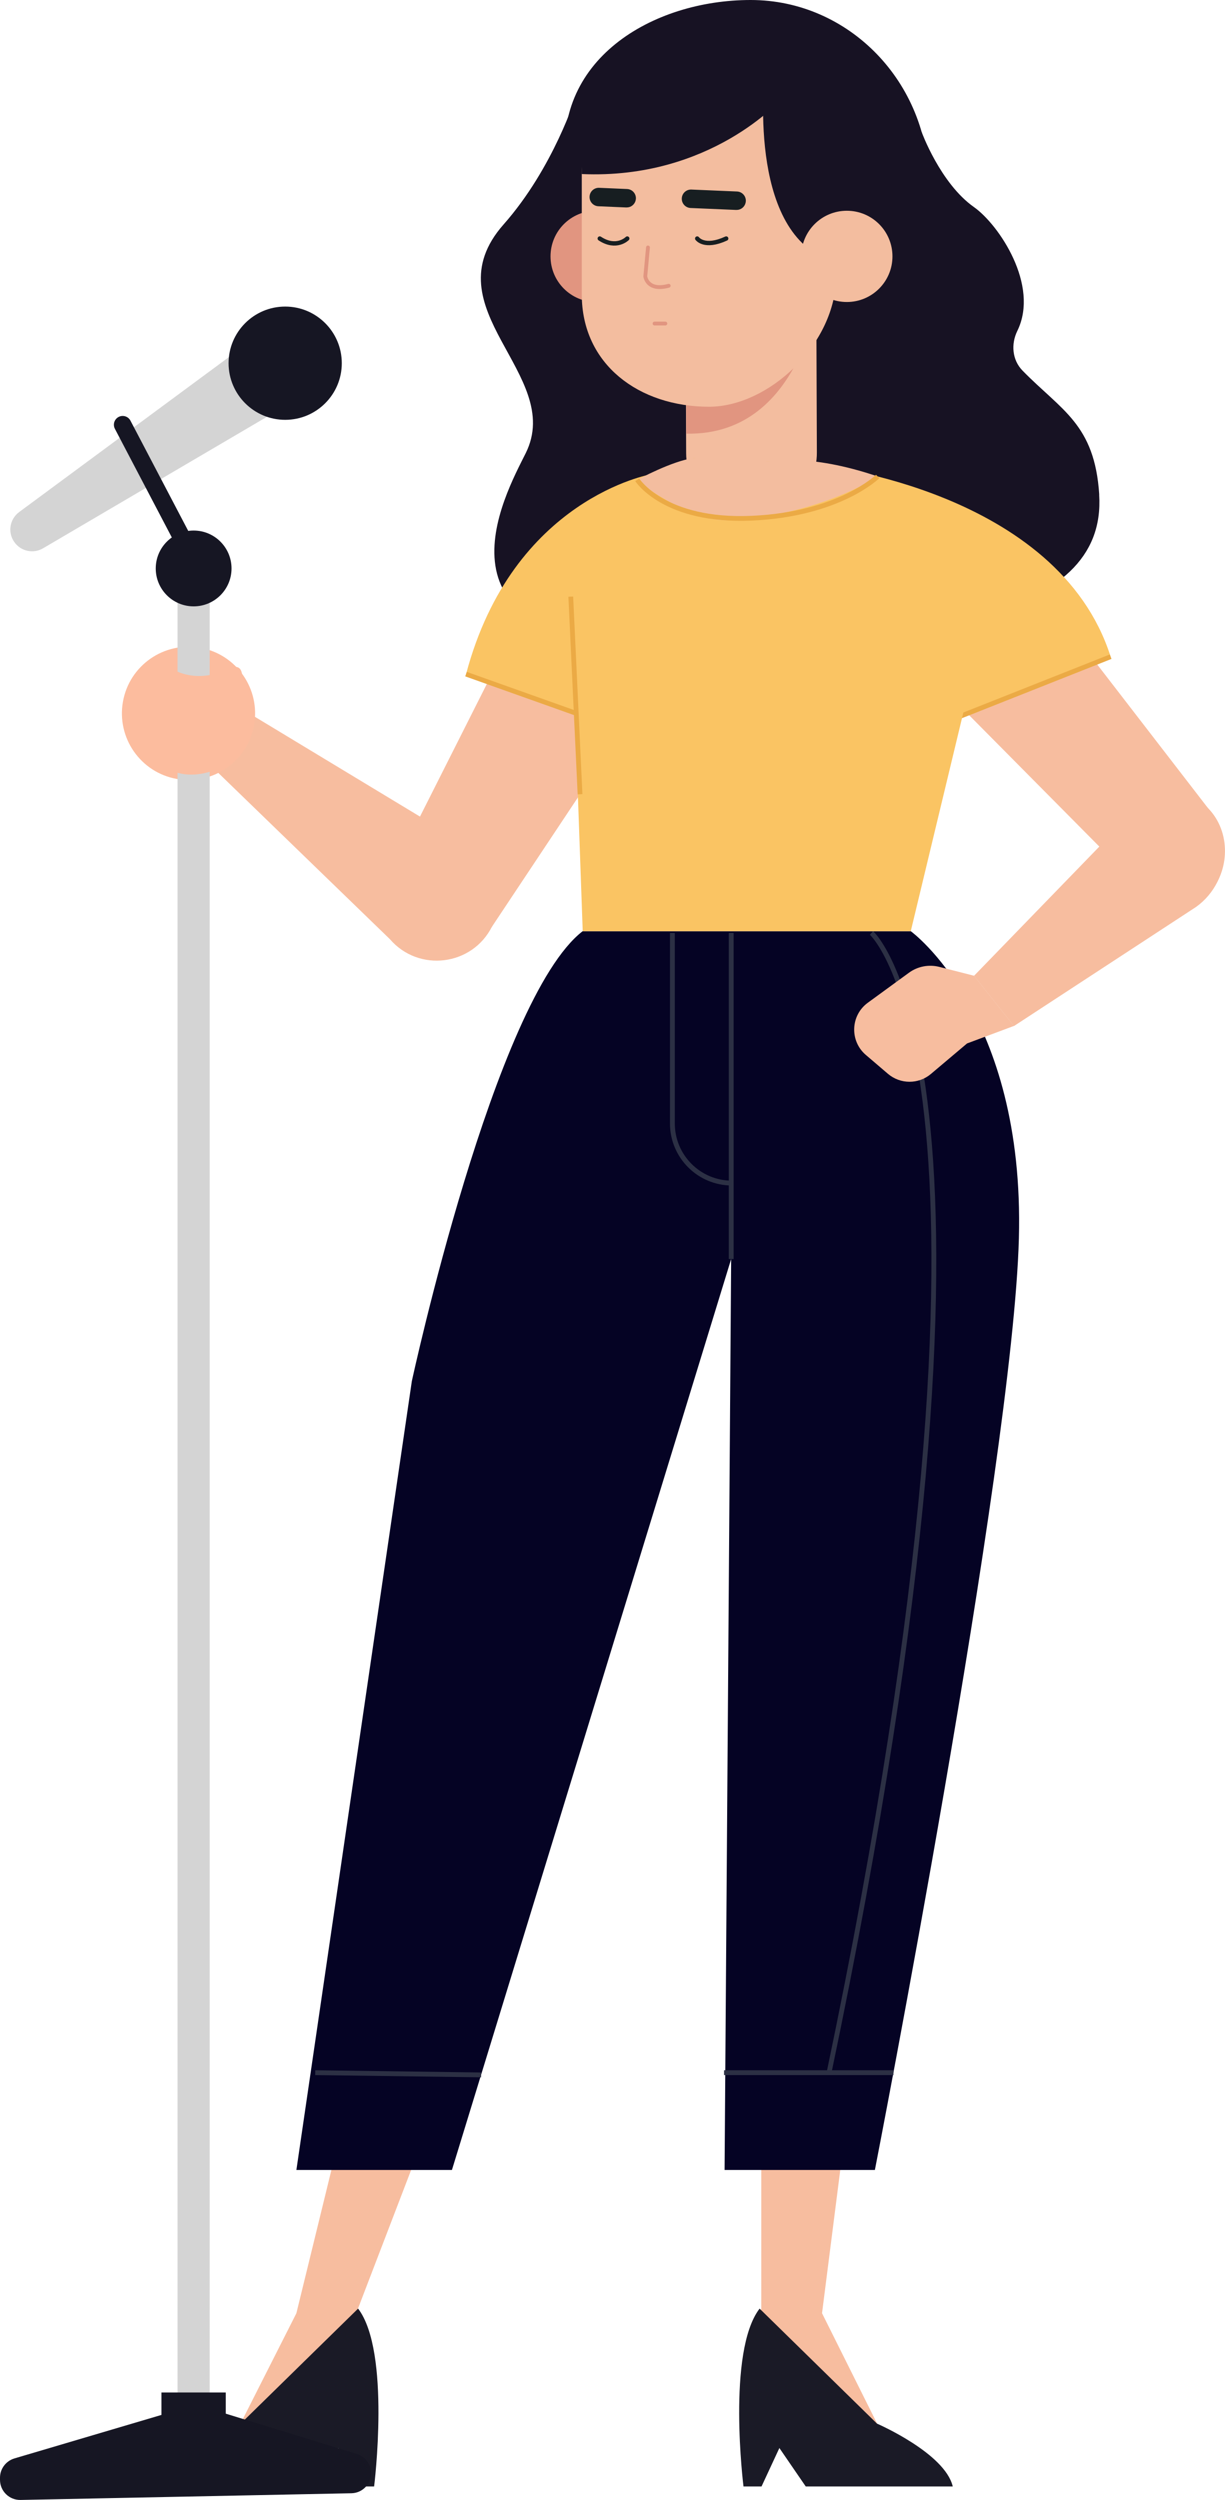 <?xml version="1.0" encoding="UTF-8"?>
<svg id="Camada_2" data-name="Camada 2" xmlns="http://www.w3.org/2000/svg" viewBox="0 0 182.64 372.59">
  <defs>
    <style>
      .cls-1 {
        fill: #fac463;
      }

      .cls-1, .cls-2, .cls-3, .cls-4, .cls-5, .cls-6, .cls-7, .cls-8, .cls-9, .cls-10, .cls-11 {
        stroke-width: 0px;
      }

      .cls-12 {
        stroke: #161623;
        stroke-width: 2.62px;
      }

      .cls-12, .cls-13, .cls-14, .cls-15, .cls-16 {
        fill: none;
      }

      .cls-12, .cls-14, .cls-16 {
        stroke-linecap: round;
        stroke-linejoin: round;
      }

      .cls-13 {
        stroke: #2c3044;
        stroke-width: .72px;
      }

      .cls-13, .cls-15 {
        stroke-miterlimit: 10;
      }

      .cls-2 {
        fill: #d4d4d4;
      }

      .cls-14 {
        stroke: #e19580;
        stroke-width: .57px;
      }

      .cls-15 {
        stroke: #ebaa45;
        stroke-width: .71px;
      }

      .cls-3 {
        fill: #171223;
      }

      .cls-16 {
        stroke: #171e21;
        stroke-width: .65px;
      }

      .cls-4 {
        fill: #1a1a26;
      }

      .cls-5 {
        fill: #050324;
      }

      .cls-6 {
        fill: #171e21;
      }

      .cls-7 {
        fill: #161623;
      }

      .cls-8 {
        fill: #f7bd9f;
      }

      .cls-9 {
        fill: #fcbc9e;
      }

      .cls-10 {
        fill: #f3bd9f;
      }

      .cls-11 {
        fill: #e19580;
      }
    </style>
  </defs>
  <g id="Camada_1-2" data-name="Camada 1">
    <g>
      <g>
        <path class="cls-3" d="m163.89,73.71c-.68-10.52-5.62-12.52-11.44-18.48-1.54-1.58-1.74-3.94-.77-5.92,3.33-6.8-2.75-15.82-6.46-18.44-5.04-3.55-7.83-11.25-7.83-11.25,0,0-.19.87-.47,2.31-11.39-27.94-51.04-7.68-51.04-7.68,0,0-3.33,10.75-10.79,19.19-11.12,12.58,9.11,22.33,3.3,34.08-3.02,6.1-16.06,29.11,21,28.67,37.07-.44,65.71-3.52,64.49-22.48Z"/>
        <path class="cls-3" d="m84.43,25.48c2.17,15.01,12.81,29.46,27.49,29.46s26.58-12.3,26.58-27.47S126.6,0,111.92,0s-29.88,8.95-27.49,25.48Z"/>
        <g>
          <path class="cls-10" d="m121.79,67.45l-.1-27.18-19.49.09.1,27.18c.02,5.38,4.41,9.72,9.79,9.7h0c5.38-.02,9.72-4.41,9.7-9.79Z"/>
          <path class="cls-11" d="m122.38,41.72s-2.05,23.28-20.06,22.91l-.03-11.66,20.09-11.25Z"/>
        </g>
        <path class="cls-11" d="m95.68,38.21c0,3.75-3.04,6.8-6.8,6.8s-6.8-3.04-6.8-6.8,3.04-6.8,6.8-6.8,6.8,3.04,6.8,6.8Z"/>
        <path class="cls-10" d="m105.72,60.62h0c-10.44,0-18.98-6.3-18.98-16.73v-17.95c0-7.7,8.41-15.82,12.95-15.82l16.74,4.69c4.54,0,8.26,3.72,8.26,8.26v17.88c0,10.44-10.18,19.67-18.98,19.67Z"/>
        <g>
          <path class="cls-14" d="m96.61,36.88l-.4,4.31s.25,2.27,3.49,1.4"/>
          <path class="cls-6" d="m110.05,31.27c-.09.01-.18.02-.28.02l-6.8-.29c-.76-.03-1.35-.67-1.32-1.43.03-.76.67-1.35,1.43-1.32l6.8.29c.76.03,1.35.67,1.32,1.43-.03.66-.52,1.2-1.15,1.3Z"/>
          <path class="cls-6" d="m93.66,30.9c-.09.01-.18.02-.28.02l-4.16-.18c-.76-.03-1.35-.67-1.32-1.43.03-.76.67-1.35,1.43-1.32l4.16.18c.76.03,1.35.67,1.32,1.43-.03.66-.52,1.2-1.15,1.3Z"/>
          <path class="cls-16" d="m103.95,35.55s1.04,1.51,4.32,0"/>
          <path class="cls-16" d="m93.52,35.55s-1.61,1.64-4.1,0"/>
          <line class="cls-14" x1="97.59" y1="48.22" x2="99.2" y2="48.22"/>
        </g>
        <path class="cls-3" d="m114.11,9.85s-2.91,22.74,8.27,28.36l10.68-17.05-18.94-11.31Z"/>
        <path class="cls-10" d="m133.06,38.21c0,3.75-3.04,6.8-6.8,6.8s-6.8-3.04-6.8-6.8,3.04-6.8,6.8-6.8,6.8,3.04,6.8,6.8Z"/>
        <path class="cls-3" d="m116.44,14.81s-10.51,11.97-29.7,11.13c0,0-.91-19.4,19.68-17.01,20.59,2.39,10.01,5.88,10.01,5.88Z"/>
      </g>
      <g>
        <g>
          <path class="cls-8" d="m50.7,318.13l-6.51,26.62-9.41,18.59s10.56,2.3,15.15-6.42c4.59-8.72,3.44-12.85,3.44-12.85l9.95-25.94h-12.62Z"/>
          <path class="cls-4" d="m35.86,361.21s-10.12,4.39-11.28,9.36h21.92l3.93-5.73,2.66,5.73h2.69s2.52-20.09-2.39-26.51l-17.51,17.15Z"/>
        </g>
        <g>
          <path class="cls-8" d="m125.95,318.13l-3.39,26.62,9.28,18.59s-10.42,2.3-14.94-6.42c-4.53-8.72-3.4-12.85-3.4-12.85v-25.94s12.44,0,12.44,0Z"/>
          <path class="cls-4" d="m130.77,361.21s10.12,4.39,11.28,9.36h-21.92l-3.93-5.73-2.66,5.73h-2.69s-2.52-20.09,2.4-26.51l17.51,17.15Z"/>
        </g>
        <g>
          <path class="cls-5" d="m135.79,138.78s17.02,12.29,16.12,45.78c-.89,33.49-21.47,138.84-21.47,138.84h-22.41l.98-135.76-41.63,135.76h-23.19l17.21-117.55s12.31-56.9,25.47-67.07h48.91Z"/>
          <line class="cls-13" x1="133.21" y1="308.9" x2="107.95" y2="308.9"/>
          <line class="cls-13" x1="71.73" y1="309.23" x2="47" y2="308.9"/>
          <path class="cls-13" d="m129.93,139.04s24.68,21.76-6.36,170.03"/>
          <line class="cls-13" x1="109.02" y1="187.64" x2="109.02" y2="139.04"/>
          <path class="cls-13" d="m100.25,139.04v28.4c0,4.9,3.98,8.88,8.88,8.88h.07"/>
        </g>
      </g>
      <g>
        <g>
          <path class="cls-8" d="m58.21,139.85c-1.71-2.4-1.95-5.55-.62-8.18l20.3-40.26c.38-.54,1.2-1.64,1.2-1.64h.01c8.6-11.21,16.36-8.48,16.36-8.48l3.94,17.66-26.03,39.13c-3.21,4.33-12.02,6.17-15.15,1.78h0Z"/>
          <path class="cls-1" d="m97.09,70.68s-20.64,3.54-27.6,29.78l18.78,6.69,8.83-36.47Z"/>
          <g>
            <path class="cls-8" d="m70.41,126.41l-40.16-24.27-5.63,5.37,33.51,32.46c4.3,4.99,12.3,3.99,15.24-1.91h0c2.04-4.09.78-9.05-2.96-11.67Z"/>
            <path class="cls-9" d="m18.33,104.57c-.96,5.4,2.63,10.56,8.03,11.52,5.4.96,10.56-2.63,11.52-8.03.96-5.4-2.63-10.56-8.03-11.52-5.4-.96-10.56,2.63-11.52,8.03Z"/>
          </g>
          <line class="cls-15" x1="69.48" y1="100.47" x2="86.48" y2="106.52"/>
        </g>
        <g>
          <g>
            <path class="cls-8" d="m136.47,98.51s5.26-21.15,18.83-10.22l24.83,32.18c3.41,3.47,3.3,9.43-.08,12.92l-11.31-2.34-32.27-32.55Z"/>
            <path class="cls-8" d="m167.88,122.07l-22.66,23.36,5.95,7.49,27.15-17.75c5.58-3.98,5.78-12.61-.05-16.22h0c-4.04-2.5-7.31-.5-10.38,3.13Z"/>
            <path class="cls-8" d="m145.22,145.42l-5.17-1.32c-1.57-.4-3.23-.08-4.53.87l-6.13,4.47c-2.59,1.89-2.73,5.7-.3,7.78l3.29,2.81c1.85,1.58,4.57,1.59,6.42.02l5.38-4.54,6.99-2.61-5.95-7.49Z"/>
          </g>
          <path class="cls-1" d="m122.34,69.36s35.39,3.78,43.25,28.51l-28.65,11.35-14.6-39.86Z"/>
          <polyline class="cls-15" points="136.47 101.45 142.17 107.15 165.59 97.87"/>
        </g>
        <g>
          <path class="cls-1" d="m117.94,68.97s25.39,4.02,30.95,15.35l-13.1,54.46h-48.91l-2.12-59.59s7.6-7.78,18.68-10.92l14.5.7Z"/>
          <line class="cls-15" x1="86.48" y1="118.37" x2="85.1" y2="88.92"/>
        </g>
        <path class="cls-10" d="m114.83,68.82s5.58-1.37,16.04,2.19c0,0-7.01,4.77-18.78,6.22-3.86.48-5.75.55-9.33-.95-2.39-1-7.14-3.86-7.74-4.77,0,0,5.23-2.85,8.43-3.24,3.2-.39,11.39.55,11.39.55Z"/>
        <path class="cls-15" d="m95.01,71.51s3.99,6.3,17.07,5.72c13.08-.58,18.78-6.22,18.78-6.22"/>
      </g>
      <g>
        <g>
          <path class="cls-2" d="m38.01,50.35L2.86,76.31c-1.41,1.04-1.74,3-.75,4.44h0c.96,1.41,2.85,1.83,4.32.96l37.49-22.01-5.9-9.36Z"/>
          <path class="cls-7" d="m50.96,54.13c0,4.66-3.78,8.44-8.44,8.44s-8.44-3.78-8.44-8.44,3.78-8.44,8.44-8.44,8.44,3.78,8.44,8.44Z"/>
          <rect class="cls-2" x="26.47" y="86.94" width="4.79" height="279.16"/>
          <g>
            <path class="cls-7" d="m25.07,359.61l-22.92,6.78c-1.27.38-2.15,1.55-2.15,2.87v.32c0,1.68,1.38,3.03,3.06,3l49.33-1c1.67-.03,2.99-1.42,2.93-3.09h0c-.04-1.28-.89-2.39-2.12-2.77l-19.93-6.12h-8.21Z"/>
            <rect class="cls-7" x="24.07" y="356.56" width="9.59" height="6.1"/>
          </g>
          <circle class="cls-7" cx="28.87" cy="84.72" r="5.65"/>
          <line class="cls-12" x1="18.29" y1="63.3" x2="28.87" y2="83.48"/>
        </g>
        <path class="cls-9" d="m24.62,98.99s3.71,3.45,9.45.69c5.75-2.76-2.36,15.18-2.36,15.18,0,0-7.07,2.97-10-4.48-2.93-7.46,2.91-11.38,2.91-11.38Z"/>
      </g>
    </g>
  </g>
</svg>
